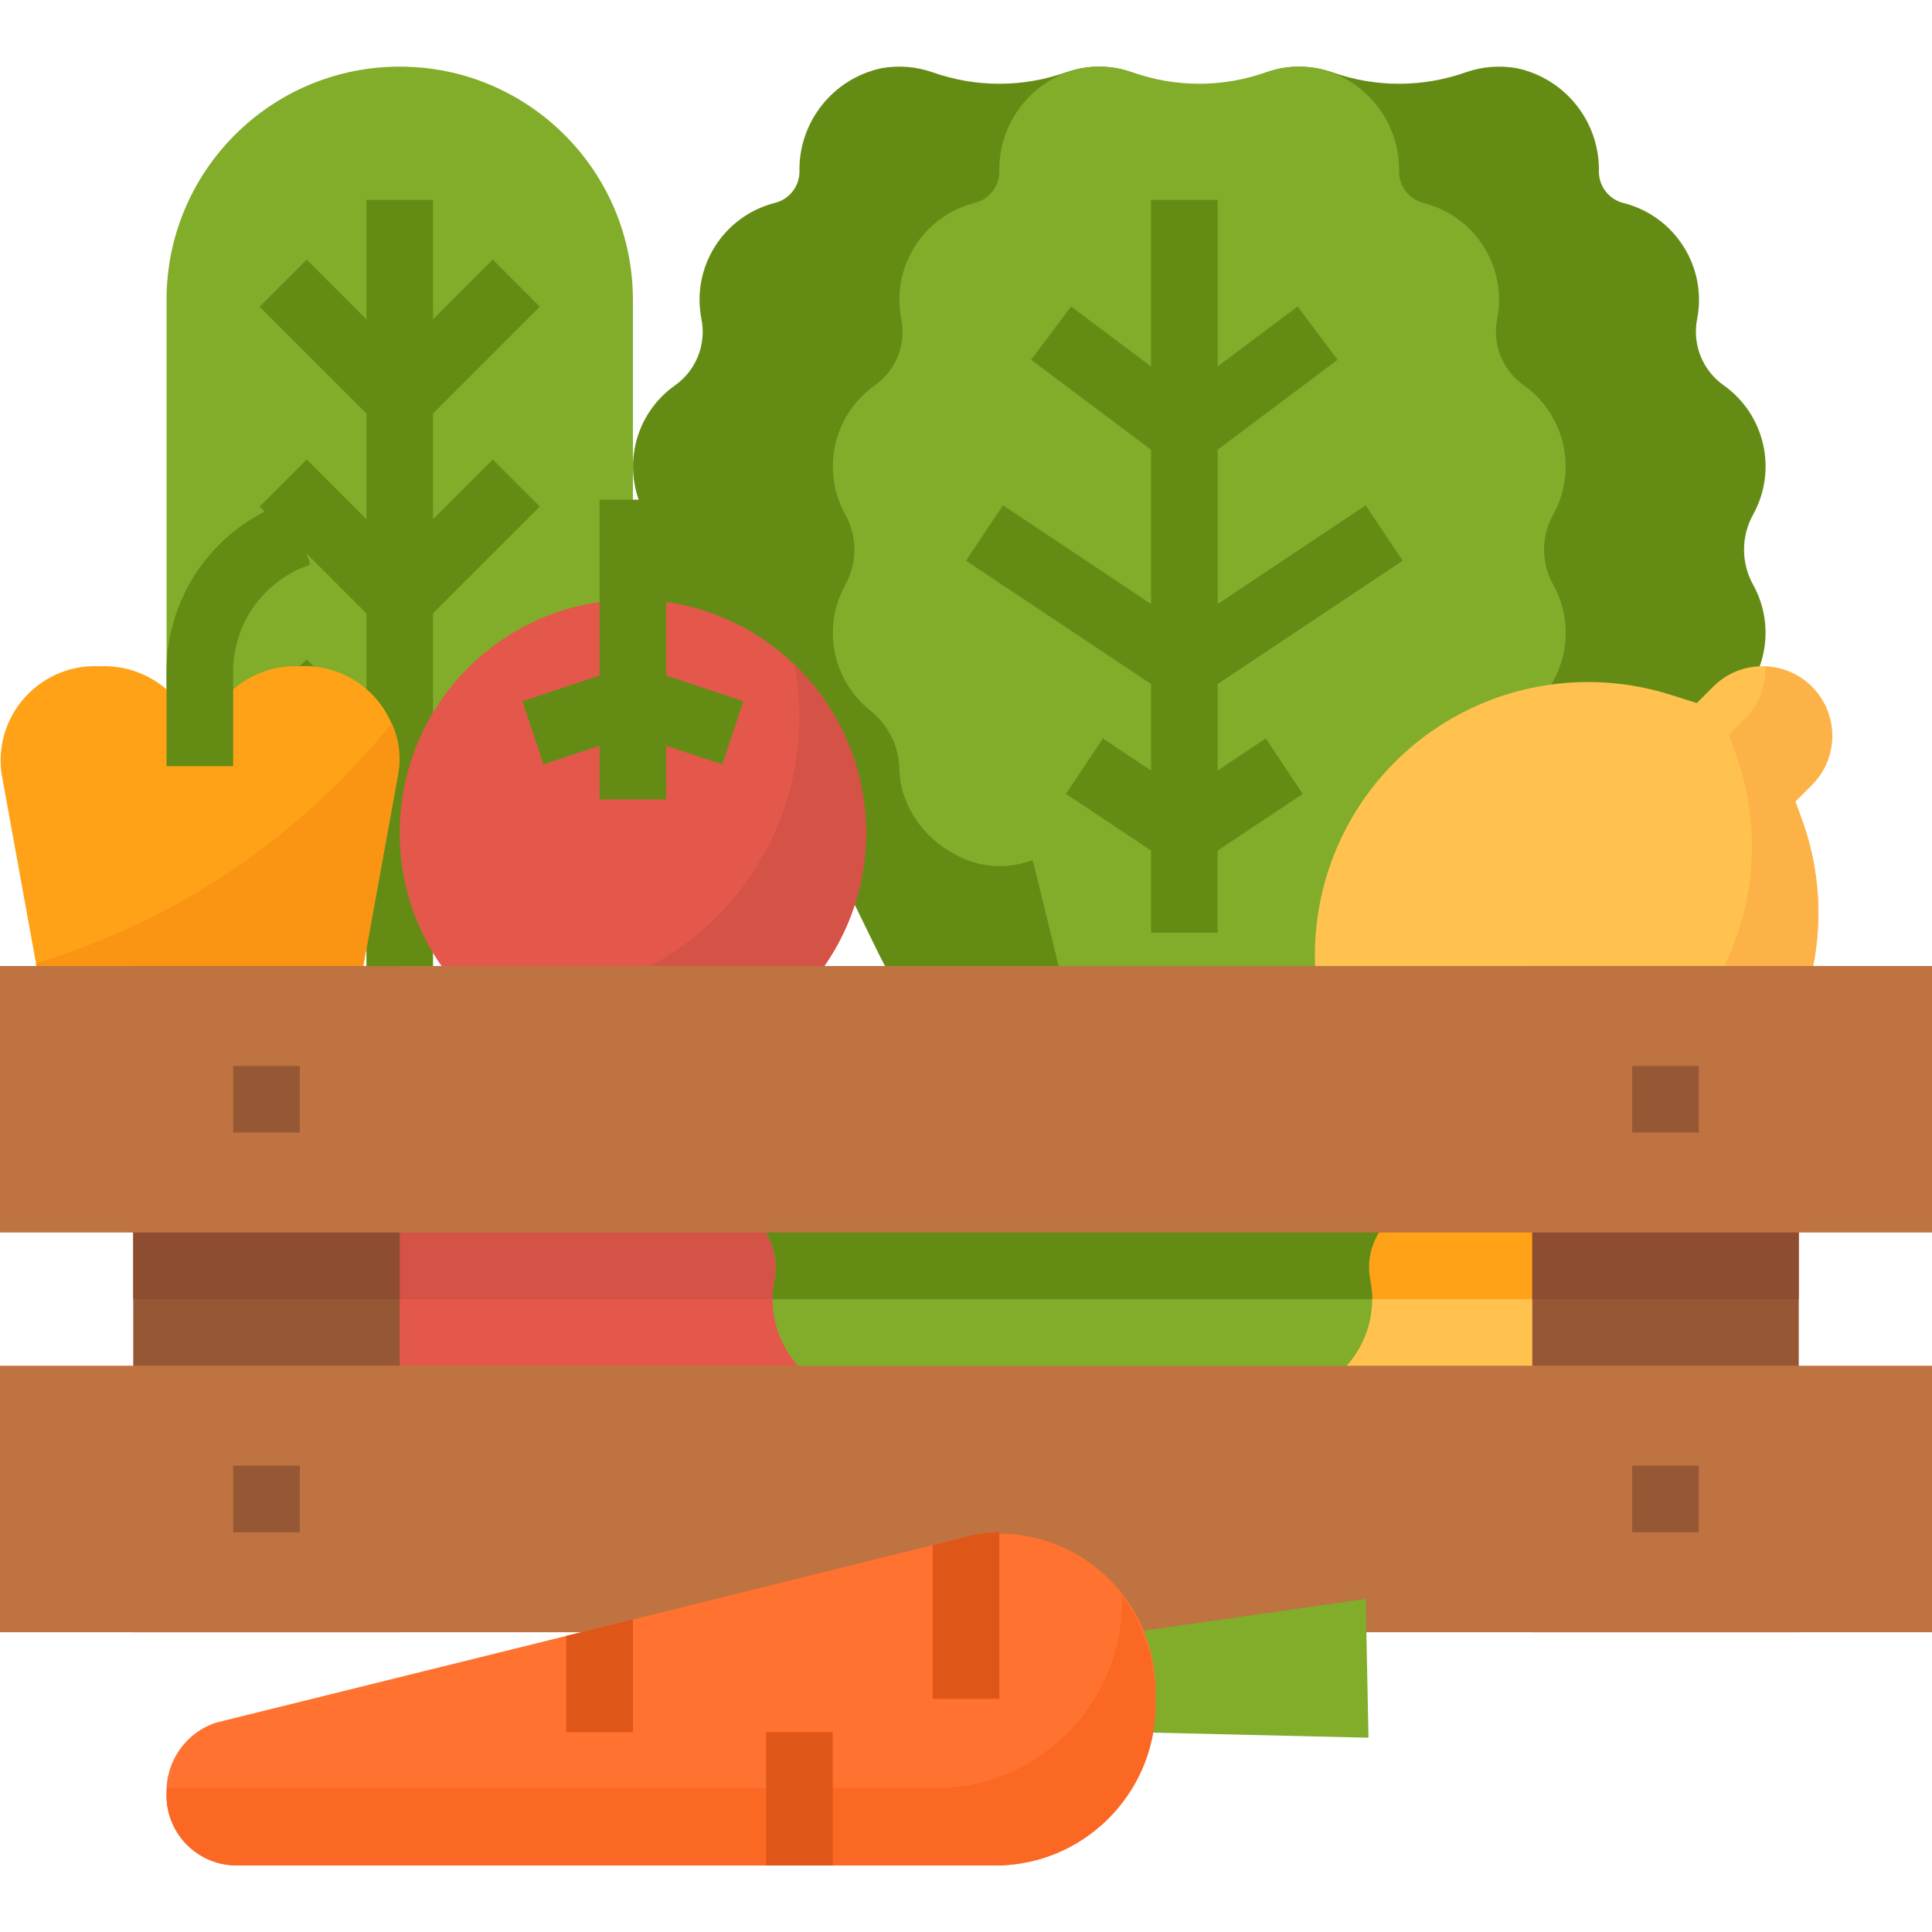 <svg height="464pt" viewBox="0 -16 464 464" width="464pt" xmlns="http://www.w3.org/2000/svg"><path d="m200 288.004c0 30.926-25.07 56-56 56s-56-25.074-56-56c0-30.93 25.07-56 56-56s56 25.07 56 56zm0 0" fill="#e3584b"/><path d="m199.359 296.004c3.324-21.789-6.441-43.5-24.949-55.469-18.508-11.969-42.312-11.969-60.82 0-18.508 11.969-28.273 33.68-24.949 55.469zm0 0" fill="#d45246"/><path d="m312.48 343.203-3.945 3.941c-6.527 6.527-17.109 6.527-23.641 0-6.523-6.527-6.523-17.109 0-23.637l3.945-3.945-2.055-6.566c-7.289-23.293-1.047-48.707 16.207-65.969 17.254-17.262 42.664-23.52 65.961-16.242l6.566 2.059 3.945-3.945c6.527-6.527 17.109-6.527 23.641 0 6.523 6.527 6.523 17.109 0 23.641l-3.945 3.941 1.504 4.074c9.125 24.738 2.551 52.531-16.688 70.562-19.238 18.031-47.402 22.789-71.496 12.086zm0 0" fill="#ffc24f"/><path d="m403.48 296.004c2.391-11.848 1.414-24.129-2.816-35.449l-1.465-4.074 3.945-3.941c6.285-6.57 6.172-16.957-.258-23.387-6.426-6.426-16.816-6.539-23.383-.254l-3.945 3.945-6.566-2.059c-20.359-6.367-42.543-2.438-59.473 10.535-16.934 12.973-26.504 33.367-25.656 54.684zm0 0" fill="#ffa217"/><path d="m171.105 264.004c1.613 4.645 4.629 8.676 8.629 11.535 5.066 3.625 7.516 9.898 6.25 16-.289 1.48-.434 2.984-.434 4.496.008 10.906 7.371 20.438 17.922 23.199 3.488.785 5.992 3.844 6.078 7.414-.293 11.984 7.984 22.477 19.707 24.984 4.09.734 8.305.398 12.23-.965 10.391-3.691 21.734-3.691 32.129 0 3.926 1.363 8.137 1.699 12.23.965 11.719-2.508 19.996-13 19.703-24.984.082-3.57 2.586-6.629 6.074-7.414 12.215-3.199 19.863-15.316 17.496-27.719-1.266-6.102 1.184-12.375 6.246-16 3.996-2.855 7.012-6.875 8.633-11.512zm0 0" fill="#81ad2b"/><path d="m179.734 275.539c5.066 3.625 7.516 9.898 6.25 16-.289 1.48-.434 2.984-.434 4.496h144c0-1.512-.145-3.016-.43-4.496-1.266-6.102 1.184-12.375 6.246-16 4-2.859 7.016-6.891 8.633-11.535h-172.895c1.613 4.645 4.629 8.676 8.629 11.535zm0 0" fill="#648c15"/><path d="m127.816 197.828-31.816 18.176-31.816-18.176c-14.957-8.551-24.184-24.457-24.184-41.684v-100.141c0-30.93 25.07-56 56-56s56 25.07 56 56v100.141c0 17.227-9.227 33.133-24.184 41.684zm0 0" fill="#81ad2b"/><path d="m129.656 105.66-11.312-11.312-14.344 14.344v-25.379l25.656-25.652-11.312-11.312-14.344 14.344v-28.688h-16v28.688l-14.344-14.344-11.312 11.312 25.656 25.652v25.379l-14.344-14.344-11.312 11.312 25.656 25.652v25.379l-14.344-14.344-11.312 11.312 25.656 25.652v60.691h16v-60.691l25.656-25.652-11.312-11.312-14.344 14.344v-25.379zm0 0" fill="#648c15"/><path d="m325.047 124.48c-2.953-5.266-2.953-11.691 0-16.957 5.879-10.672 2.773-24.059-7.199-31.059-5.066-3.625-7.516-9.898-6.246-16 2.332-12.391-5.32-24.477-17.523-27.664-3.496-.781-6.008-3.855-6.078-7.438.297-11.984-7.98-22.48-19.703-24.984-4.094-.73-8.305-.398-12.234.969-10.391 3.688-21.734 3.688-32.125 0-3.93-1.367-8.141-1.699-12.234-.969-11.723 2.504-20 13-19.703 24.984-.082 3.574-2.59 6.633-6.078 7.414-12.215 3.203-19.859 15.32-17.488 27.723 1.266 6.098-1.184 12.371-6.25 16-9.973 6.996-13.078 20.383-7.199 31.055 2.953 5.266 2.953 11.691 0 16.961-5.699 10.359-2.945 23.332 6.473 30.488 4.133 3.48 6.527 8.609 6.543 14.016.062 1.359.238 2.715.527 4.047 1.672 6.641 6.016 12.297 12 15.625 5.844 3.645 13.066 4.324 19.488 1.84l10.922 22.344c12.895 26.383 39.695 43.121 69.062 43.129v-65.473c6.422 2.484 13.645 1.805 19.488-1.84 5.969-3.336 10.297-8.992 11.961-15.625.297-1.332.48-2.688.551-4.047.02-5.43 2.438-10.57 6.602-14.051 9.414-7.152 12.168-20.125 6.469-30.488zm0 0" fill="#648c15"/><path d="m248 136.004c-.008 7.449 3.48 14.473 9.426 18.965 4.152 3.488 6.559 8.625 6.574 14.051.062 1.359.238 2.715.527 4.047 1.664 6.633 5.988 12.289 11.961 15.625 5.844 3.645 13.062 4.324 19.488 1.84v65.473c29.375-.004 56.18-16.738 69.078-43.129l10.945-22.344c6.422 2.484 13.645 1.805 19.488-1.84 5.969-3.336 10.297-8.992 11.961-15.625.297-1.332.48-2.688.551-4.047.02-5.43 2.438-10.57 6.602-14.051 9.414-7.152 12.168-20.125 6.469-30.488-2.949-5.266-2.949-11.691 0-16.957 5.879-10.672 2.773-24.059-7.199-31.059-5.062-3.625-7.512-9.898-6.246-16 2.332-12.398-5.336-24.484-17.547-27.664-3.496-.781-6.008-3.855-6.078-7.438.297-11.984-7.98-22.48-19.703-24.984-4.094-.73-8.305-.398-12.234.969-10.391 3.688-21.734 3.688-32.125 0-3.93-1.367-8.141-1.699-12.234-.969-11.723 2.504-20 13-19.703 24.984-.082 3.574-2.59 6.633-6.078 7.414-12.215 3.203-19.859 15.32-17.488 27.723 1.266 6.098-1.184 12.371-6.25 16-9.973 6.996-13.078 20.383-7.199 31.055 2.953 5.266 2.953 11.691 0 16.961-1.949 3.516-2.977 7.469-2.984 11.488zm0 0" fill="#648c15"/><path d="m373.047 124.48c-2.953-5.266-2.953-11.691 0-16.957 5.879-10.672 2.773-24.059-7.199-31.059-5.066-3.625-7.516-9.898-6.246-16 2.332-12.391-5.32-24.477-17.523-27.664-3.496-.781-6.008-3.852-6.078-7.438.297-11.984-7.98-22.48-19.703-24.984-4.094-.73-8.305-.398-12.234.969-10.391 3.688-21.734 3.688-32.125 0-3.93-1.367-8.141-1.699-12.234-.969-11.723 2.504-20 13-19.703 24.984-.078 3.574-2.59 6.637-6.078 7.414-12.215 3.203-19.859 15.32-17.488 27.723 1.266 6.098-1.184 12.371-6.25 16-9.973 6.996-13.078 20.383-7.199 31.055 2.953 5.266 2.953 11.691 0 16.961-5.699 10.359-2.945 23.332 6.473 30.488 4.133 3.48 6.527 8.609 6.543 14.016.062 1.359.238 2.715.527 4.047 1.672 6.641 6.016 12.297 12 15.625 5.844 3.645 13.066 4.324 19.488 1.84l10.305 42.16c3.344 13.676 15.598 23.301 29.68 23.312 14.086-.004 26.348-9.629 29.695-23.312l10.305-42.16c6.422 2.484 13.645 1.805 19.488-1.84 5.969-3.336 10.297-8.992 11.961-15.625.297-1.332.48-2.684.551-4.047.02-5.43 2.438-10.57 6.602-14.051 9.414-7.152 12.168-20.125 6.469-30.488zm0 0" fill="#81ad2b"/><path d="m304 161.348-11.559 7.711v-20.777l44.43-29.621-8.871-13.312-35.559 23.711v-37.055l28.797-21.602-9.598-12.801-19.199 14.402v-40h-16v40l-19.203-14.402-9.598 12.801 28.801 21.602v37.055l-35.57-23.711-8.871 13.312 44.441 29.621v20.777l-11.57-7.711-8.871 13.312 20.441 13.621v19.723h16v-19.723l20.43-13.621zm0 0" fill="#648c15"/><path d="m72 144.004c-12.699-.527-23.43 9.316-24 22.016-.57-12.699-11.301-22.543-24-22.016-6.727-.348-13.258 2.312-17.828 7.258-4.57 4.941-6.711 11.664-5.836 18.34l10.152 55.922c1.918 8.676 9.742 14.758 18.625 14.48 9.992.41 18.438-7.336 18.887-17.328.449 9.992 8.895 17.738 18.887 17.328 8.883.277 16.707-5.805 18.625-14.48l10.152-55.922c.875-6.676-1.266-13.398-5.836-18.34-4.57-4.945-11.102-7.605-17.828-7.258zm0 0" fill="#ffa217"/><path d="m56 168.004h-16v-22.707c-.016-18.555 11.863-35.035 29.473-40.887l5.055 15.199c-11.062 3.68-18.531 14.027-18.527 25.688zm0 0" fill="#648c15"/><path d="m8.633 215.324 1.855 10.199c1.914 8.676 9.742 14.762 18.625 14.48 9.992.41 18.438-7.336 18.887-17.328.449 9.992 8.895 17.738 18.887 17.328 8.883.277 16.707-5.805 18.625-14.48l10.152-55.922c.699-4.047.141-8.207-1.602-11.926-22.004 27.398-51.785 47.496-85.43 57.648zm0 0" fill="#f99512"/><path d="m344.48 263.203-3.945 3.941c-6.527 6.527-17.109 6.527-23.641 0-6.523-6.527-6.523-17.109 0-23.637l3.945-3.945-2.055-6.566c-7.289-23.293-1.047-48.707 16.207-65.969 17.254-17.262 42.664-23.52 65.961-16.242l6.566 2.059 3.945-3.945c6.527-6.527 17.109-6.527 23.641 0 6.523 6.527 6.523 17.109 0 23.641l-3.945 3.941 1.504 4.074c9.125 24.738 2.551 52.531-16.688 70.562-19.238 18.031-47.402 22.789-71.496 12.086zm0 0" fill="#ffc24f"/><path d="m431.199 176.48 3.945-3.941c4.715-4.688 6.191-11.73 3.758-17.918s-8.312-10.336-14.957-10.555c.215 4.645-1.527 9.172-4.801 12.473l-3.945 3.941 1.504 4.074c9.137 24.746 2.562 52.559-16.691 70.594-19.25 18.035-47.434 22.785-71.531 12.055l-3.945 3.941c-3.301 3.277-7.824 5.02-12.473 4.801.219 6.645 4.367 12.523 10.555 14.961 6.188 2.434 13.23.953 17.918-3.762l3.945-3.941c24.094 10.703 52.258 5.945 71.496-12.086 19.238-18.031 25.812-45.824 16.688-70.562zm0 0" fill="#fcb247"/><path d="m208 184.004c0 30.926-25.07 56-56 56s-56-25.074-56-56c0-30.93 25.07-56 56-56s56 25.07 56 56zm0 0" fill="#e3584b"/><path d="m190.832 143.707c4.141 21.996-2.848 44.617-18.676 60.445-15.824 15.828-38.445 22.82-60.445 18.684 14.039 14.602 34.871 20.477 54.473 15.359 19.598-5.113 34.902-20.418 40.016-40.02 5.113-19.602-.766-40.434-15.367-54.469zm0 0" fill="#d45246"/><path d="m178.527 152.41-18.527-6.176v-42.23h-16v42.23l-18.527 6.176 5.055 15.184 13.473-4.488v12.898h16v-12.898l13.473 4.488zm0 0" fill="#648c15"/><path d="m32 216.004h64v160h-64zm0 0" fill="#965735"/><path d="m368 216.004h64v160h-64zm0 0" fill="#965735"/><path d="m0 312.004h464v64h-464zm0 0" fill="#bf7341"/><path d="m0 216.004h464v64h-464zm0 0" fill="#bf7341"/><g fill="#965735"><path d="m56 240.004h16v16h-16zm0 0"/><path d="m392 240.004h16v16h-16zm0 0"/><path d="m56 336.004h16v16h-16zm0 0"/><path d="m392 336.004h16v16h-16zm0 0"/></g><path d="m328 368.004-56 8v24l56.664 1.336zm0 0" fill="#81ad2b"/><path d="m240.473 432.004h-184.312c-9.273-.371-16.504-8.176-16.16-17.449-.176-7.625 4.66-14.461 11.902-16.84l178.832-44.281c11.598-2.883 23.879-.098 33.098 7.504 9.219 7.605 14.289 19.129 13.664 31.066.793 21.258-15.766 39.148-37.023 40zm0 0" fill="#ff7230"/><path d="m269.48 367.203c.688 24.66-18.59 45.285-43.242 46.262h-186.16c0 .363-.078.715-.078 1.082-.348 9.277 6.883 17.086 16.16 17.457h184.312c21.258-.852 37.816-18.742 37.023-40 .055-8.914-2.758-17.605-8.016-24.801zm0 0" fill="#fa6823"/><path d="m240 392.004v-40c-3.137.043-6.254.512-9.266 1.398l-6.734 1.695v36.906zm0 0" fill="#de5718"/><path d="m184 400.004h16v32h-16zm0 0" fill="#de5718"/><path d="m152 400.004v-27.074l-16 3.961v23.113zm0 0" fill="#de5718"/><path d="m32 280.004h64v16h-64zm0 0" fill="#8e4d30"/><path d="m368 280.004h64v16h-64zm0 0" fill="#8e4d30"/></svg>